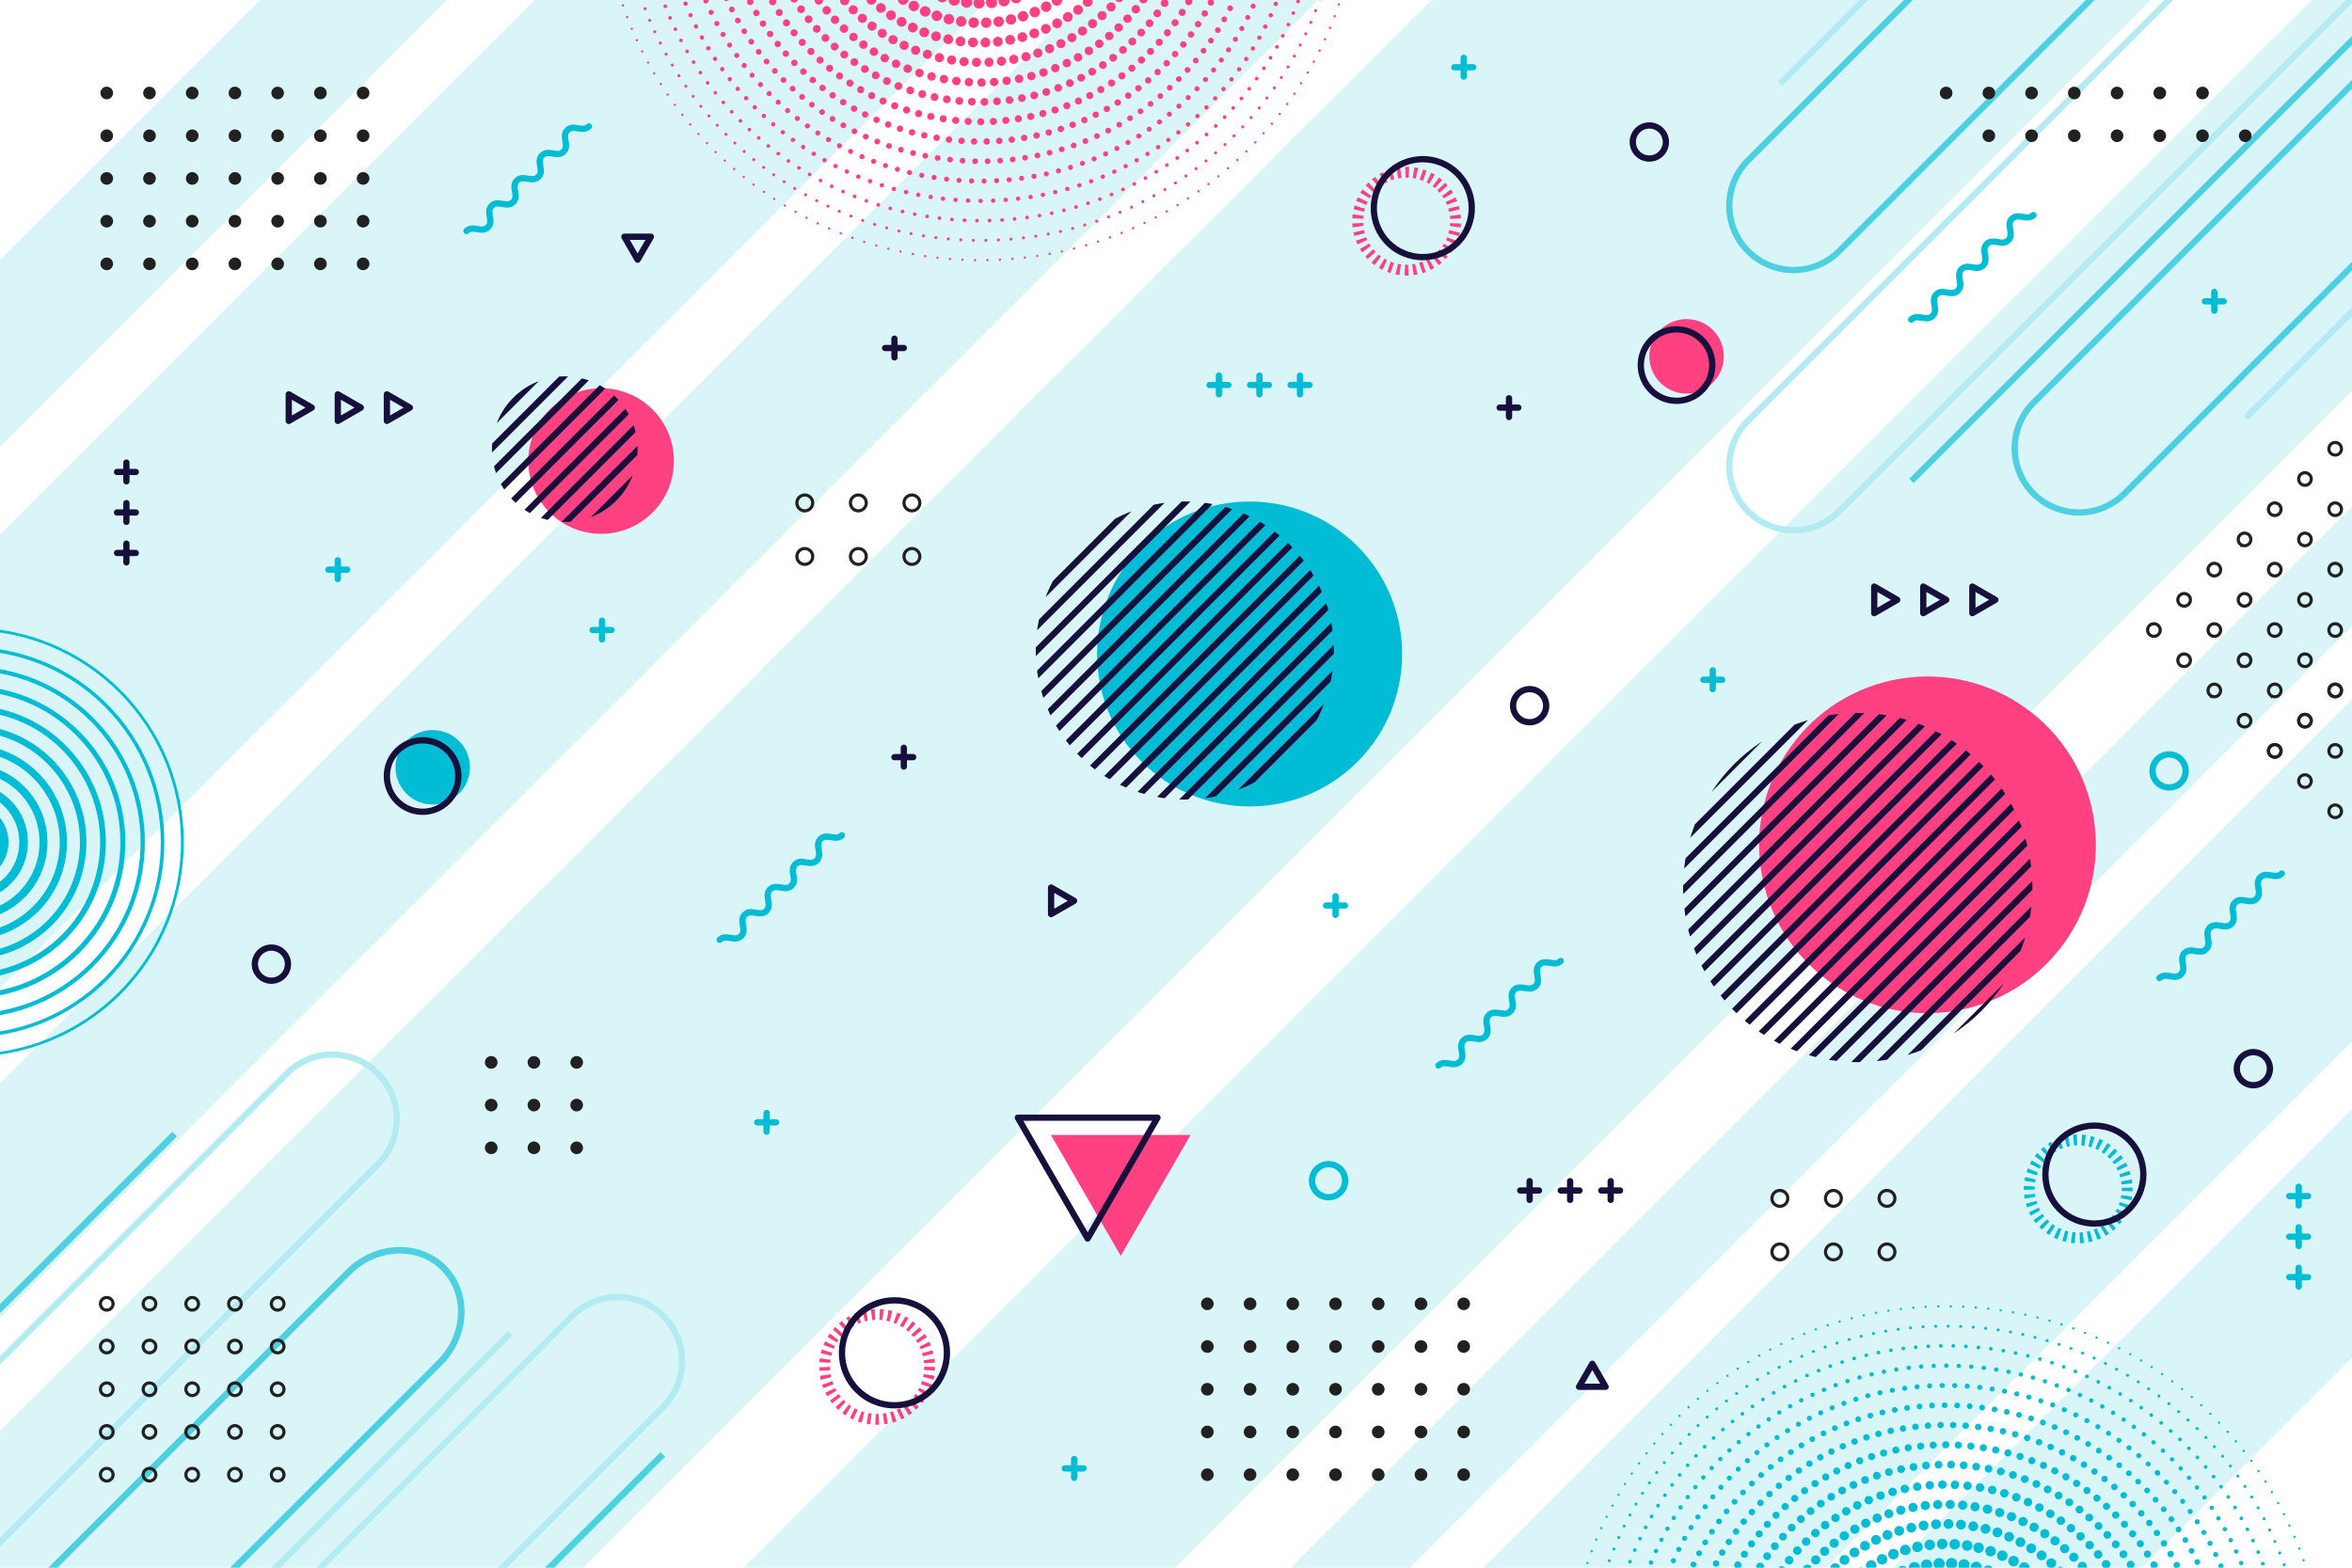 <svg xmlns="http://www.w3.org/2000/svg" xmlns:xlink="http://www.w3.org/1999/xlink" viewBox="0 0 750 500">
  <defs>
    <path id="a" d="M0 0h750v500H0z"/>
  </defs>
  <clipPath id="b">
    <use overflow="visible" xlink:href="#a"/>
  </clipPath>
  <g fill="#00bcd4" clip-path="url(#b)">
    <path d="M-161.97 618.36l824.58-824.58L777.34-91.48-47.23 733.1zM-127.96 298.4L321-150.56l72.33 72.33-448.95 448.94zM-184.28 267.2l448.95-448.94 29.81 29.81-448.94 448.95zM376.88 596.18l448.94-448.94 54.6 54.6-448.95 448.94zM333.57 578L782.5 129.05l19.05 19.04L352.6 597.04zM456.17 647.52L905.1 198.58l39.71 39.7-448.94 448.95zM-278.95 624.45l824.58-824.57 37.43 37.43-824.58 824.58zM-18.47 755.62L806.11-68.96 874.84-.23 50.26 824.35z" opacity=".15"/>
  </g>
  <g clip-path="url(#b)">
    <g fill="none" stroke-miterlimit="10">
      <g stroke-width="2">
        <path stroke="#b2ebf2" d="M790.08-40.53L586.43 163.12a20.5 20.5 0 01-28.99 0h0a20.5 20.5 0 010-28.99L761.09-69.52a20.5 20.5 0 0128.99 0h0a20.5 20.5 0 010 28.99z"/>
        <path stroke="#4dd0e1" d="M790.08-123.53L586.43 80.12a20.5 20.5 0 01-28.99 0h0a20.5 20.5 0 010-28.99l203.65-203.65a20.5 20.5 0 0128.99 0h0a20.5 20.5 0 010 28.99zM881.08-46.2L677.43 157.44a20.5 20.5 0 01-28.99 0h0a20.5 20.5 0 010-28.99L852.09-75.19a20.5 20.5 0 0128.99 0h0a20.5 20.5 0 010 28.99zM609.5 153.39L773.84-10.95"/>
        <path stroke="#b2ebf2" d="M716.16 133.24L880.5-31.1M567.58 26.73L693.45-99.13"/>
      </g>
      <path stroke="#4dd0e1" stroke-width="2.09" d="M140.15 434.7L-81.84 656.69c-8.73 8.73-22.29 9.31-30.3 1.31h0c-8.01-8.01-7.42-21.57 1.31-30.3l221.99-221.99c8.73-8.73 22.29-9.31 30.3-1.31h0c8 8.01 7.42 21.57-1.31 30.3z"/>
      <path stroke="#b2ebf2" stroke-width="2" d="M120.5 371.35L-83.15 575a20.5 20.5 0 01-28.99 0h0a20.5 20.5 0 010-28.99L91.5 342.36a20.5 20.5 0 0128.99 0h0a20.5 20.5 0 01.01 28.99zM211.5 448.68L7.85 652.32a20.5 20.5 0 01-28.99 0h0a20.5 20.5 0 010-28.99L182.5 419.69a20.5 20.5 0 0128.99 0h0a20.5 20.5 0 01.01 28.99zM36.85 551.06l125.87-125.87"/>
      <path stroke="#4dd0e1" stroke-width="2.09" d="M-70.18 487.56L55.69 361.7M85.49 589.75l125.86-125.87"/>
    </g>
    <g fill="none" stroke="#00bcd4" stroke-linecap="round" stroke-linejoin="round" stroke-miterlimit="10">
      <circle cx="-9.87" cy="268.6" r="68.03" stroke-width=".88" transform="rotate(-45 -9.87 268.6)"/>
      <circle cx="-9.87" cy="268.6" r="61.71" stroke-width="1.11" transform="rotate(-45 -9.87 268.6)"/>
      <circle cx="-9.87" cy="268.6" r="55.38" stroke-width="1.35" transform="rotate(-45 -9.87 268.6)"/>
      <circle cx="-9.87" cy="268.6" r="49.05" stroke-width="1.58" transform="rotate(-45 -9.87 268.6)"/>
      <circle cx="-9.87" cy="268.6" r="42.72" stroke-width="1.82" transform="rotate(-33.96 -9.86 268.61)"/>
      <circle cx="-9.87" cy="268.6" r="36.39" stroke-width="2.06" transform="rotate(-34.01 -9.87 268.6)"/>
      <circle cx="-9.87" cy="268.6" r="30.07" stroke-width="2.29" transform="rotate(-45 -9.87 268.6)"/>
      <circle cx="-9.87" cy="268.6" r="23.74" stroke-width="2.53" transform="rotate(-45 -9.87 268.6)"/>
      <circle cx="-9.87" cy="268.6" r="17.41" stroke-width="2.76" transform="rotate(-45 -9.87 268.6)"/>
      <circle cx="-9.87" cy="268.6" r="11.08" stroke-width="3" transform="rotate(-45 -9.87 268.6)"/>
    </g>
    <circle cx="620.53" cy="537.39" r="120.76" fill="none" stroke="#00bcd4" stroke-dasharray="0 3.99" stroke-linecap="round" stroke-linejoin="round" stroke-width=".75"/>
    <circle cx="620.53" cy="537.39" r="114.45" fill="none" stroke="#00bcd4" stroke-dasharray="0 4" stroke-linecap="round" stroke-linejoin="round" stroke-width=".97"/>
    <circle cx="620.53" cy="537.39" r="108.14" fill="none" stroke="#00bcd4" stroke-dasharray="0 4" stroke-linecap="round" stroke-linejoin="round" stroke-width="1.18"/>
    <circle cx="620.53" cy="537.39" r="101.83" fill="none" stroke="#00bcd4" stroke-dasharray="0 4" stroke-linecap="round" stroke-linejoin="round" stroke-width="1.4"/>
    <circle cx="620.53" cy="537.39" r="95.52" fill="none" stroke="#00bcd4" stroke-dasharray="0 4" stroke-linecap="round" stroke-linejoin="round" stroke-width="1.62" transform="rotate(-45 620.53 537.4)"/>
    <circle cx="620.53" cy="537.39" r="89.21" fill="none" stroke="#00bcd4" stroke-dasharray="0 4" stroke-linecap="round" stroke-linejoin="round" stroke-width="1.83"/>
    <circle cx="620.53" cy="537.39" r="82.9" fill="none" stroke="#00bcd4" stroke-dasharray="0 4.01" stroke-linecap="round" stroke-linejoin="round" stroke-width="2.05"/>
    <circle cx="620.53" cy="537.39" r="76.59" fill="none" stroke="#00bcd4" stroke-dasharray="0 4.01" stroke-linecap="round" stroke-linejoin="round" stroke-width="2.27" transform="rotate(-45 620.53 537.4)"/>
    <circle cx="620.53" cy="537.39" r="70.28" fill="none" stroke="#00bcd4" stroke-dasharray="0 4.01" stroke-linecap="round" stroke-linejoin="round" stroke-width="2.48"/>
    <circle cx="620.53" cy="537.39" r="63.97" fill="none" stroke="#00bcd4" stroke-dasharray="0 4.02" stroke-linecap="round" stroke-linejoin="round" stroke-width="2.7" transform="rotate(-76.71 620.6 537.41)"/>
    <circle cx="620.53" cy="537.39" r="57.66" fill="none" stroke="#00bcd4" stroke-dasharray="0 3.98" stroke-linecap="round" stroke-linejoin="round" stroke-width="2.92" transform="rotate(-76.71 620.6 537.41)"/>
    <circle cx="620.53" cy="537.39" r="51.35" fill="none" stroke="#00bcd4" stroke-dasharray="0 3.98" stroke-linecap="round" stroke-linejoin="round" stroke-width="3.13"/>
    <circle cx="620.53" cy="537.39" r="45.04" fill="none" stroke="#00bcd4" stroke-dasharray="0 3.99" stroke-linecap="round" stroke-linejoin="round" stroke-width="3.35" transform="rotate(-76.71 620.6 537.41)"/>
    <circle cx="620.53" cy="537.39" r="38.73" fill="none" stroke="#00bcd4" stroke-dasharray="0 3.99" stroke-linecap="round" stroke-linejoin="round" stroke-width="3.57" transform="rotate(-22.5 620.5 537.37)"/>
    <circle cx="620.53" cy="537.39" r="32.42" fill="none" stroke="#00bcd4" stroke-dasharray="0 3.99" stroke-linecap="round" stroke-linejoin="round" stroke-width="3.78" transform="rotate(-76.71 620.6 537.41)"/>
    <circle cx="620.53" cy="537.39" r="26.11" fill="none" stroke="#00bcd4" stroke-dasharray="0 4" stroke-linecap="round" stroke-linejoin="round" stroke-width="4" transform="rotate(-80.78 620.54 537.38)"/>
    <g>
      <circle cx="312.72" cy="-37.76" r="120.76" fill="none" stroke="#ff4081" stroke-dasharray="0 3.99" stroke-linecap="round" stroke-linejoin="round" stroke-width=".75"/>
      <circle cx="312.72" cy="-37.76" r="114.45" fill="none" stroke="#ff4081" stroke-dasharray="0 4" stroke-linecap="round" stroke-linejoin="round" stroke-width=".97" transform="rotate(-45 312.72 -37.76)"/>
      <circle cx="312.72" cy="-37.76" r="108.14" fill="none" stroke="#ff4081" stroke-dasharray="0 4" stroke-linecap="round" stroke-linejoin="round" stroke-width="1.18" transform="rotate(-45 312.72 -37.76)"/>
      <circle cx="312.72" cy="-37.76" r="101.83" fill="none" stroke="#ff4081" stroke-dasharray="0 4" stroke-linecap="round" stroke-linejoin="round" stroke-width="1.4"/>
      <circle cx="312.72" cy="-37.76" r="95.52" fill="none" stroke="#ff4081" stroke-dasharray="0 4" stroke-linecap="round" stroke-linejoin="round" stroke-width="1.62" transform="rotate(-45 312.72 -37.76)"/>
      <circle cx="312.72" cy="-37.76" r="89.21" fill="none" stroke="#ff4081" stroke-dasharray="0 4" stroke-linecap="round" stroke-linejoin="round" stroke-width="1.83" transform="rotate(-45 312.72 -37.76)"/>
      <circle cx="312.72" cy="-37.76" r="82.9" fill="none" stroke="#ff4081" stroke-dasharray="0 4.01" stroke-linecap="round" stroke-linejoin="round" stroke-width="2.05"/>
      <circle cx="312.72" cy="-37.76" r="76.59" fill="none" stroke="#ff4081" stroke-dasharray="0 4.01" stroke-linecap="round" stroke-linejoin="round" stroke-width="2.27" transform="rotate(-45 312.72 -37.76)"/>
      <circle cx="312.72" cy="-37.76" r="70.28" fill="none" stroke="#ff4081" stroke-dasharray="0 4.01" stroke-linecap="round" stroke-linejoin="round" stroke-width="2.48" transform="rotate(-45 312.72 -37.76)"/>
      <circle cx="312.72" cy="-37.76" r="63.97" fill="none" stroke="#ff4081" stroke-dasharray="0 4.02" stroke-linecap="round" stroke-linejoin="round" stroke-width="2.7" transform="matrix(1 -.004 .004 1 .17 1.36)"/>
      <circle cx="312.72" cy="-37.76" r="57.66" fill="none" stroke="#ff4081" stroke-dasharray="0 3.98" stroke-linecap="round" stroke-linejoin="round" stroke-width="2.92" transform="rotate(-23.36 312.72 -37.76)"/>
      <circle cx="312.72" cy="-37.76" r="51.35" fill="none" stroke="#ff4081" stroke-dasharray="0 3.98" stroke-linecap="round" stroke-linejoin="round" stroke-width="3.13" transform="rotate(-9.37 312.69 -37.76)"/>
      <circle cx="312.72" cy="-37.76" r="45.04" fill="none" stroke="#ff4081" stroke-dasharray="0 3.99" stroke-linecap="round" stroke-linejoin="round" stroke-width="3.35" transform="rotate(-13.74 312.67 -37.73)"/>
      <circle cx="312.72" cy="-37.76" r="38.73" fill="none" stroke="#ff4081" stroke-dasharray="0 3.99" stroke-linecap="round" stroke-linejoin="round" stroke-width="3.57" transform="rotate(-45 312.72 -37.76)"/>
      <circle cx="312.72" cy="-37.76" r="32.42" fill="none" stroke="#ff4081" stroke-dasharray="0 3.99" stroke-linecap="round" stroke-linejoin="round" stroke-width="3.78" transform="rotate(-45 312.72 -37.76)"/>
      <circle cx="312.72" cy="-37.76" r="26.11" fill="none" stroke="#ff4081" stroke-dasharray="0 4" stroke-linecap="round" stroke-linejoin="round" stroke-width="4" transform="rotate(-61.43 312.71 -37.76)"/>
    </g>
    <g>
      <circle cx="279.69" cy="435.95" r="16.74" fill="none" stroke="#ff4081" stroke-dasharray="1.1 1.47" stroke-miterlimit="10" stroke-width="3.45"/>
      <circle cx="285.22" cy="431.47" r="16.74" fill="none" stroke="#17103c" stroke-linecap="round" stroke-linejoin="round" stroke-miterlimit="10" stroke-width="2"/>
    </g>
    <g>
      <circle cx="448.54" cy="70.54" r="15.62" fill="none" stroke="#ff4081" stroke-dasharray="1.11 1.48" stroke-miterlimit="10" stroke-width="3.45" transform="rotate(-45 448.54 70.54)"/>
      <circle cx="453.69" cy="66.36" r="15.62" fill="none" stroke="#17103c" stroke-linecap="round" stroke-linejoin="round" stroke-miterlimit="10" stroke-width="2" transform="rotate(-73.23 453.71 66.37)"/>
    </g>
    <g>
      <path fill="none" stroke="#00bcd4" stroke-dasharray="1.11 1.48" stroke-miterlimit="10" stroke-width="3.45" d="M678.31 378.8a15.62 15.62 0 11-31.23 0 15.62 15.62 0 0131.23 0z"/>
      <circle cx="667.85" cy="374.62" r="15.62" fill="none" stroke="#17103c" stroke-linecap="round" stroke-linejoin="round" stroke-miterlimit="10" stroke-width="2"/>
    </g>
    <g>
      <path fill="#ff4081" d="M549.68 113.65a11.87 11.87 0 11-23.74 0 11.87 11.87 0 0123.74 0z"/>
      <circle cx="534.59" cy="116.44" r="11.4" fill="none" stroke="#17103c" stroke-linecap="round" stroke-linejoin="round" stroke-miterlimit="10" stroke-width="2" transform="rotate(-80.78 534.6 116.43)"/>
      <circle cx="137.98" cy="244.73" r="11.87" fill="#00bcd4" transform="rotate(-80.82 137.98 244.72)"/>
      <circle cx="134.76" cy="247.51" r="11.4" fill="none" stroke="#17103c" stroke-linecap="round" stroke-linejoin="round" stroke-miterlimit="10" stroke-width="2"/>
      <circle cx="614.62" cy="269.46" r="53.69" fill="#ff4081" transform="rotate(-9.21 614.58 269.38)"/>
      <defs>
        <circle id="c" cx="592.4" cy="283.07" r="55.7"/>
      </defs>
      <clipPath id="d">
        <use overflow="visible" xlink:href="#c"/>
      </clipPath>
      <g fill="none" stroke="#17103c" stroke-linecap="round" stroke-linejoin="round" stroke-miterlimit="10" stroke-width="2" clip-path="url(#d)">
        <path d="M422.04 351.32l136.5-136.5M429.9 351.32l136.5-136.5M437.75 351.32l136.5-136.5M445.61 351.32l136.5-136.5M453.46 351.32l136.5-136.5M461.32 351.32l136.5-136.5M469.17 351.32l136.5-136.5M477.03 351.32l136.5-136.5M484.88 351.32l136.5-136.5M492.74 351.32l136.5-136.5M500.59 351.32l136.5-136.5M508.44 351.32l136.5-136.5M516.3 351.32l136.5-136.5M524.15 351.32l136.5-136.5M532.01 351.32l136.5-136.5M539.86 351.32l136.5-136.5M547.72 351.32l136.5-136.5M555.57 351.32l136.5-136.5M563.43 351.32l136.5-136.5M571.28 351.32l136.5-136.5M579.14 351.32l136.5-136.5M586.99 351.32l136.5-136.5M594.85 351.32l136.5-136.5M602.7 351.32l136.5-136.5M610.55 351.32l136.5-136.5M618.41 351.32l136.5-136.5M626.26 351.32l136.5-136.5"/>
      </g>
      <g>
        <circle cx="398.47" cy="208.58" r="48.63" fill="#00bcd4" transform="rotate(-45 398.47 208.58)"/>
        <defs>
          <circle id="e" cx="377.81" cy="207.48" r="47.54"/>
        </defs>
        <clipPath id="f">
          <use overflow="visible" xlink:href="#e"/>
        </clipPath>
        <g fill="none" stroke="#17103c" stroke-linecap="round" stroke-linejoin="round" stroke-miterlimit="10" stroke-width="2" clip-path="url(#f)">
          <path d="M207.45 275.73l136.5-136.5M215.3 275.73l136.5-136.5M223.16 275.73l136.5-136.5M231.01 275.73l136.5-136.5M238.86 275.73l136.5-136.5M246.72 275.73l136.5-136.5M254.57 275.73l136.5-136.5M262.43 275.73l136.5-136.5M270.28 275.73l136.5-136.5M278.14 275.73l136.5-136.5M285.99 275.73l136.5-136.5M293.85 275.73l136.5-136.5M301.7 275.73l136.5-136.5M309.56 275.73l136.5-136.5M317.41 275.73l136.5-136.5M325.27 275.73l136.5-136.5M333.12 275.73l136.5-136.5M340.97 275.73l136.5-136.5M348.83 275.73l136.5-136.5M356.68 275.73l136.5-136.5M364.54 275.73l136.5-136.5M372.39 275.73l136.5-136.5M380.25 275.73l136.5-136.5M388.1 275.73l136.5-136.5M395.96 275.73l136.5-136.5M403.81 275.73l136.5-136.5M411.67 275.73l136.5-136.5"/>
        </g>
      </g>
      <g>
        <circle cx="191.68" cy="147.04" r="23.22" fill="#ff4081"/>
        <defs>
          <circle id="g" cx="180.11" cy="143.26" r="23.22" transform="rotate(-80.72 180.1 143.26)"/>
        </defs>
        <clipPath id="h">
          <use overflow="visible" xlink:href="#g"/>
        </clipPath>
        <g fill="none" stroke="#17103c" stroke-linecap="round" stroke-linejoin="round" stroke-miterlimit="10" stroke-width="2" clip-path="url(#h)">
          <path d="M9.75 211.51l136.5-136.5M17.6 211.51l136.5-136.5M25.45 211.51l136.5-136.5M33.31 211.51l136.5-136.5M41.16 211.51l136.5-136.5M49.02 211.51l136.5-136.5M56.87 211.51l136.5-136.5M64.73 211.51l136.5-136.5M72.58 211.51l136.5-136.5M80.44 211.51l136.5-136.5M88.29 211.51l136.5-136.5M96.15 211.51l136.5-136.5M104 211.51l136.5-136.5M111.86 211.51l136.5-136.5M119.71 211.51l136.5-136.5M127.56 211.51l136.5-136.5M135.42 211.51l136.5-136.5M143.27 211.51l136.5-136.5M151.13 211.51l136.5-136.5M158.98 211.51l136.5-136.5M166.84 211.51l136.5-136.5M174.69 211.51l136.5-136.5M182.55 211.51l136.5-136.5M190.4 211.51l136.5-136.5M198.26 211.51l136.5-136.5M206.11 211.51l136.5-136.5M213.97 211.51l136.5-136.5"/>
        </g>
      </g>
      <g>
        <path fill="#ff4081" d="M357.38 400.55l22.26-38.56h-44.53z"/>
        <path fill="none" stroke="#17103c" stroke-linecap="round" stroke-linejoin="round" stroke-miterlimit="10" stroke-width="2" d="M346.83 395.02l22.26-38.55h-44.52z"/>
      </g>
    </g>
    <g>
      <g fill="none" stroke="#00bcd4" stroke-linecap="round" stroke-linejoin="round" stroke-miterlimit="10" stroke-width="2">
        <path d="M388.69 119.8v5.97M391.68 122.79h-5.98M401.61 119.8v5.97M404.6 122.79h-5.98"/>
        <g>
          <path d="M414.53 119.8v5.97M417.52 122.79h-5.98"/>
        </g>
      </g>
      <g fill="none" stroke="#00bcd4" stroke-linecap="round" stroke-linejoin="round" stroke-miterlimit="10" stroke-width="2">
        <path d="M730.01 407.34h5.97M733 404.35v5.98M730.01 394.42h5.97M733 391.43v5.97"/>
        <g>
          <path d="M730.01 381.49h5.97M733 378.51v5.97"/>
        </g>
      </g>
      <g fill="none" stroke="#17103c" stroke-linecap="round" stroke-linejoin="round" stroke-miterlimit="10" stroke-width="2">
        <path d="M481.19 127.02V133M484.17 130.01h-5.97"/>
      </g>
      <g fill="none" stroke="#17103c" stroke-linecap="round" stroke-linejoin="round" stroke-miterlimit="10" stroke-width="2">
        <path d="M288.21 238.5v5.98M291.2 241.49h-5.98"/>
      </g>
      <g fill="none" stroke="#00bcd4" stroke-linecap="round" stroke-linejoin="round" stroke-miterlimit="10" stroke-width="2">
        <path d="M244.45 354.98v5.97M247.44 357.96h-5.98"/>
      </g>
      <g fill="none" stroke="#00bcd4" stroke-linecap="round" stroke-linejoin="round" stroke-miterlimit="10" stroke-width="2">
        <path d="M425.87 285.81v5.98M428.86 288.8h-5.98"/>
      </g>
      <g fill="none" stroke="#00bcd4" stroke-linecap="round" stroke-linejoin="round" stroke-miterlimit="10" stroke-width="2">
        <path d="M546.16 213.81v5.98M549.15 216.8h-5.98"/>
      </g>
      <g fill="none" stroke="#00bcd4" stroke-linecap="round" stroke-linejoin="round" stroke-miterlimit="10" stroke-width="2">
        <path d="M466.75 18.46v5.98M469.73 21.45h-5.97"/>
      </g>
      <g fill="none" stroke="#00bcd4" stroke-linecap="round" stroke-linejoin="round" stroke-miterlimit="10" stroke-width="2">
        <path d="M706.1 93.12v5.98M709.09 96.11h-5.98"/>
      </g>
      <g fill="none" stroke="#00bcd4" stroke-linecap="round" stroke-linejoin="round" stroke-miterlimit="10" stroke-width="2">
        <path d="M342.53 465.34v5.98M345.52 468.33h-5.98"/>
      </g>
      <g fill="none" stroke="#00bcd4" stroke-linecap="round" stroke-linejoin="round" stroke-miterlimit="10" stroke-width="2">
        <path d="M191.96 197.96v5.98M194.95 200.95h-5.98"/>
      </g>
      <g fill="none" stroke="#17103c" stroke-linecap="round" stroke-linejoin="round" stroke-miterlimit="10" stroke-width="2">
        <path d="M285.22 108.01v5.98M288.21 111h-5.98"/>
      </g>
      <g fill="none" stroke="#17103c" stroke-linecap="round" stroke-linejoin="round" stroke-miterlimit="10" stroke-width="2">
        <path d="M487.76 376.71v5.98M490.75 379.7h-5.98M500.68 376.71v5.98M503.67 379.7h-5.98"/>
        <g>
          <path d="M513.61 376.71v5.98M516.59 379.7h-5.97"/>
        </g>
      </g>
      <g fill="none" stroke="#00bcd4" stroke-linecap="round" stroke-linejoin="round" stroke-miterlimit="10" stroke-width="2">
        <path d="M107.72 178.69v5.98M110.71 181.68h-5.98"/>
      </g>
      <g fill="none" stroke="#17103c" stroke-linecap="round" stroke-linejoin="round" stroke-miterlimit="10" stroke-width="2">
        <path d="M43.3 150.53h-5.98M40.31 153.51v-5.97M43.3 163.45h-5.98M40.31 166.44v-5.98"/>
        <g>
          <path d="M43.3 176.37h-5.98M40.31 179.36v-5.98"/>
        </g>
      </g>
      <path fill="none" stroke="#00bcd4" stroke-linecap="round" stroke-linejoin="round" stroke-miterlimit="10" stroke-width="2" d="M696.95 245.88a5.27 5.27 0 11-10.55.01 5.27 5.27 0 0110.55-.01zM428.93 376.57a5.27 5.27 0 11-10.55.01 5.27 5.27 0 0110.55-.01z"/>
      <path fill="none" stroke="#17103c" stroke-linecap="round" stroke-linejoin="round" stroke-miterlimit="10" stroke-width="2" d="M531.21 45.29a5.27 5.27 0 11-10.55.01 5.27 5.27 0 0110.55-.01zM723.82 340.84a5.27 5.27 0 11-10.55.01 5.27 5.27 0 0110.55-.01zM493.04 225.07a5.27 5.27 0 11-10.55.01 5.27 5.27 0 0110.55-.01zM91.82 307.5a5.27 5.27 0 11-10.55.01 5.27 5.27 0 0110.55-.01z"/>
      <path fill="none" stroke="#00bcd4" stroke-linecap="round" stroke-linejoin="round" stroke-miterlimit="10" stroke-width="2" d="M229.49 299.74c2.01-2.01 4.84.82 6.84-1.19 2.01-2.01-.82-4.84 1.19-6.84 2.01-2.01 4.84.82 6.85-1.19s-.82-4.84 1.19-6.85 4.84.82 6.85-1.19-.82-4.84 1.19-6.85 4.84.82 6.85-1.19-.82-4.84 1.19-6.85 4.84.82 6.85-1.19M148.76 73.66c2.01-2.01 4.84.82 6.84-1.19 2.01-2.01-.82-4.84 1.19-6.84 2.01-2.01 4.84.82 6.85-1.19s-.82-4.84 1.19-6.85 4.84.82 6.85-1.19-.82-4.84 1.19-6.85 4.84.82 6.85-1.19-.82-4.84 1.19-6.85 4.84.82 6.85-1.19M458.7 339.82c2.01-2.01 4.84.82 6.84-1.19 2.01-2.01-.82-4.84 1.19-6.84 2.01-2.01 4.84.82 6.85-1.19s-.82-4.84 1.19-6.85 4.84.82 6.85-1.19-.82-4.84 1.19-6.85 4.84.82 6.85-1.19-.82-4.84 1.19-6.85 4.84.82 6.85-1.19M688.61 311.95c2.01-2.01 4.84.82 6.84-1.19 2.01-2.01-.82-4.84 1.19-6.84 2.01-2.01 4.84.82 6.85-1.19s-.82-4.84 1.19-6.85 4.84.82 6.85-1.19-.82-4.84 1.19-6.85 4.84.82 6.85-1.19-.82-4.84 1.19-6.85 4.84.82 6.85-1.19M609.44 101.92c2.01-2.01 4.84.82 6.84-1.19 2.01-2.01-.82-4.84 1.19-6.84 2.01-2.01 4.84.82 6.85-1.19s-.82-4.84 1.19-6.85 4.84.82 6.85-1.19-.82-4.84 1.19-6.85 4.84.82 6.85-1.19-.82-4.84 1.19-6.85 4.84.82 6.85-1.19"/>
      <g fill="none" stroke="#17103c" stroke-linecap="round" stroke-linejoin="round" stroke-miterlimit="10" stroke-width="2">
        <path d="M99.41 130.01l-7.33-4.24v8.47zM115.06 130.01l-7.34-4.24v8.47zM130.7 130.01l-7.33-4.24v8.47z"/>
      </g>
      <g fill="none" stroke="#17103c" stroke-linecap="round" stroke-linejoin="round" stroke-miterlimit="10" stroke-width="2">
        <path d="M604.98 191.31l-7.33-4.23v8.47zM620.63 191.31l-7.34-4.23v8.47zM636.27 191.31l-7.33-4.23v8.47z"/>
      </g>
      <path fill="none" stroke="#17103c" stroke-linecap="round" stroke-linejoin="round" stroke-miterlimit="10" stroke-width="2" d="M342.5 287.31l-7.33-4.24v8.47zM203.32 82.83l4.24-7.33h-8.47zM507.75 434.97l-4.23 7.33h8.47z"/>
    </g>
    <g>
      <g fill="#212121">
        <path d="M158.65 338.84a2.01 2.01 0 11-4.02 0 2.01 2.01 0 014.02 0zM172.27 338.84a2.01 2.01 0 11-4.02 0 2.01 2.01 0 014.02 0zM185.9 338.84a2.01 2.01 0 11-4.02 0 2.01 2.01 0 014.02 0zM158.65 352.46a2.01 2.01 0 11-4.02 0 2.01 2.01 0 014.02 0zM172.27 352.46a2.01 2.01 0 11-4.02 0 2.01 2.01 0 014.02 0zM185.9 352.46a2.01 2.01 0 11-4.02 0 2.01 2.01 0 014.02 0zM158.65 366.09a2.01 2.01 0 11-4.02 0 2.01 2.01 0 014.02 0zM172.27 366.09a2.01 2.01 0 11-4.02 0 2.01 2.01 0 014.02 0zM185.9 366.09a2.01 2.01 0 11-4.02 0 2.01 2.01 0 014.02 0z"/>
      </g>
      <g fill="none" stroke="#212121" stroke-miterlimit="10">
        <path d="M688.25 199.53c.78.78.78 2.05 0 2.84-.78.78-2.05.78-2.84 0a2.02 2.02 0 010-2.84 2.02 2.02 0 012.84 0zM697.89 189.9c.78.78.78 2.05 0 2.84-.78.78-2.05.78-2.84 0a2.02 2.02 0 010-2.84 2 2 0 012.84 0zM707.52 180.26c.78.78.78 2.05 0 2.84-.78.78-2.05.78-2.84 0a2.02 2.02 0 010-2.84 2.02 2.02 0 012.84 0zM717.15 170.63c.78.78.78 2.05 0 2.84-.78.78-2.05.78-2.84 0a2.02 2.02 0 010-2.84 2 2 0 012.84 0z"/>
        <circle cx="725.37" cy="162.41" r="2.01"/>
        <circle cx="735" cy="152.78" r="2.01"/>
        <circle cx="744.64" cy="143.14" r="2.01"/>
        <path d="M697.89 209.16c.78.78.78 2.05 0 2.84-.78.78-2.05.78-2.84 0a2.02 2.02 0 010-2.84 2.02 2.02 0 012.84 0zM707.52 199.53c.78.78.78 2.05 0 2.84-.78.78-2.05.78-2.84 0a2.02 2.02 0 010-2.84 2.02 2.02 0 012.84 0z"/>
        <circle cx="715.73" cy="191.31" r="2.01"/>
        <path d="M726.79 180.26c.78.78.78 2.05 0 2.84-.78.78-2.05.78-2.84 0a2.02 2.02 0 010-2.84 2.02 2.02 0 012.84 0z"/>
        <circle cx="735" cy="172.05" r="2.01"/>
        <circle cx="744.64" cy="162.41" r="2.01"/>
        <circle cx="754.27" cy="152.78" r="2.01"/>
        <path d="M707.52 218.8c.78.78.78 2.05 0 2.84-.78.78-2.05.78-2.84 0a2.02 2.02 0 010-2.84 2 2 0 012.84 0zM717.15 209.16c.78.78.78 2.05 0 2.84-.78.78-2.05.78-2.84 0a2.02 2.02 0 010-2.84 2.02 2.02 0 012.84 0z"/>
        <circle cx="725.37" cy="200.95" r="2.01"/>
        <circle cx="735" cy="191.31" r="2.01"/>
        <path d="M746.06 180.26c.78.78.78 2.05 0 2.84-.78.78-2.05.78-2.84 0a2.02 2.02 0 010-2.84 2.02 2.02 0 012.84 0z"/>
        <circle cx="754.27" cy="172.05" r="2.01"/>
        <path d="M765.32 160.99c.78.78.78 2.05 0 2.84-.78.78-2.05.78-2.84 0a2.02 2.02 0 010-2.84 2.02 2.02 0 012.84 0z"/>
        <circle cx="715.73" cy="229.85" r="2.01"/>
        <path d="M726.79 218.8c.78.78.78 2.05 0 2.84-.78.78-2.05.78-2.84 0a2.02 2.02 0 010-2.84 2 2 0 012.84 0z"/>
        <circle cx="735" cy="210.58" r="2.01"/>
        <path d="M746.06 199.53c.78.78.78 2.05 0 2.84-.78.78-2.05.78-2.84 0a2.02 2.02 0 010-2.84 2.02 2.02 0 012.84 0z"/>
        <circle cx="754.27" cy="191.31" r="2.01"/>
        <path d="M765.32 180.26c.78.78.78 2.05 0 2.84-.78.78-2.05.78-2.84 0a2.02 2.02 0 010-2.84 2.02 2.02 0 012.84 0z"/>
        <circle cx="773.54" cy="172.05" r="2.01"/>
        <circle cx="725.37" cy="239.49" r="2.01"/>
        <circle cx="735" cy="229.85" r="2.01"/>
        <path d="M746.06 218.8c.78.78.78 2.05 0 2.84-.78.78-2.05.78-2.84 0a2.02 2.02 0 010-2.84 2 2 0 012.84 0zM755.69 209.16c.78.78.78 2.05 0 2.84-.78.78-2.05.78-2.84 0a2.02 2.02 0 010-2.84 2.02 2.02 0 012.84 0zM765.32 199.53c.78.78.78 2.05 0 2.84-.78.78-2.05.78-2.84 0a2.02 2.02 0 010-2.84 2.02 2.02 0 012.84 0z"/>
        <circle cx="773.54" cy="191.31" r="2.01"/>
        <path d="M784.59 180.26c.78.78.78 2.05 0 2.84-.78.78-2.05.78-2.84 0a2.02 2.02 0 010-2.84 2.02 2.02 0 012.84 0z"/>
        <circle cx="725.37" cy="239.49" r="2.01"/>
        <circle cx="735" cy="229.85" r="2.01"/>
        <path d="M746.06 218.8c.78.78.78 2.05 0 2.84-.78.78-2.05.78-2.84 0a2.02 2.02 0 010-2.84 2 2 0 012.84 0zM755.69 209.16c.78.78.78 2.05 0 2.84-.78.78-2.05.78-2.84 0a2.02 2.02 0 010-2.84 2.02 2.02 0 012.84 0zM765.32 199.53c.78.78.78 2.05 0 2.84-.78.78-2.05.78-2.84 0a2.02 2.02 0 010-2.84 2.02 2.02 0 012.84 0z"/>
        <circle cx="773.54" cy="191.31" r="2.01"/>
        <path d="M784.59 180.26c.78.78.78 2.05 0 2.84-.78.78-2.05.78-2.84 0a2.02 2.02 0 010-2.84 2.02 2.02 0 012.84 0z"/>
        <circle cx="735" cy="249.12" r="2.01"/>
        <circle cx="744.64" cy="239.49" r="2.01"/>
        <path d="M755.69 228.43c.78.78.78 2.05 0 2.84-.78.78-2.05.78-2.84 0a2.02 2.02 0 010-2.84 2.02 2.02 0 012.84 0zM765.32 218.8c.78.78.78 2.05 0 2.84-.78.78-2.05.78-2.84 0a2.02 2.02 0 010-2.84 2 2 0 012.84 0z"/>
        <circle cx="773.54" cy="210.58" r="2.01"/>
        <circle cx="783.17" cy="200.95" r="2.01"/>
        <circle cx="792.81" cy="191.31" r="2.01"/>
        <circle cx="744.64" cy="258.75" r="2.01"/>
        <circle cx="754.27" cy="249.12" r="2.01"/>
        <path d="M765.32 238.07c.78.78.78 2.05 0 2.84-.78.78-2.05.78-2.84 0a2.02 2.02 0 010-2.84 2 2 0 012.84 0z"/>
        <circle cx="773.54" cy="229.85" r="2.01"/>
        <circle cx="783.17" cy="220.22" r="2.01"/>
        <circle cx="792.81" cy="210.58" r="2.01"/>
        <circle cx="802.44" cy="200.95" r="2.01"/>
      </g>
      <g fill="#212121">
        <path d="M387 415.84a2.01 2.01 0 11-4.02 0 2.01 2.01 0 014.02 0zM400.63 415.84a2.01 2.01 0 11-4.02 0 2.01 2.01 0 014.02 0zM414.25 415.84a2.01 2.01 0 11-4.02 0 2.01 2.01 0 014.02 0zM427.88 415.84a2.01 2.01 0 11-4.02 0 2.01 2.01 0 014.02 0zM441.5 415.84a2.01 2.01 0 11-4.02 0 2.01 2.01 0 014.02 0zM455.13 415.84a2.01 2.01 0 11-4.02 0 2.01 2.01 0 014.02 0zM468.75 415.84a2.01 2.01 0 11-4.02 0 2.01 2.01 0 014.02 0zM387 429.46a2.01 2.01 0 11-4.02 0 2.01 2.01 0 014.02 0zM400.63 429.46a2.01 2.01 0 11-4.02 0 2.01 2.01 0 014.02 0zM414.25 429.46a2.01 2.01 0 11-4.02 0 2.01 2.01 0 014.02 0zM427.88 429.46a2.01 2.01 0 11-4.02 0 2.01 2.01 0 014.02 0zM441.5 429.46a2.01 2.01 0 11-4.02 0 2.01 2.01 0 014.02 0zM455.13 429.46a2.01 2.01 0 11-4.02 0 2.01 2.01 0 014.02 0zM468.75 429.46a2.01 2.01 0 11-4.02 0 2.01 2.01 0 014.02 0zM387 443.09a2.01 2.01 0 11-4.02 0 2.01 2.01 0 014.02 0zM400.63 443.09a2.01 2.01 0 11-4.02 0 2.01 2.01 0 014.02 0zM414.25 443.09a2.01 2.01 0 11-4.02 0 2.01 2.01 0 014.02 0zM427.88 443.09a2.01 2.01 0 11-4.02 0 2.01 2.01 0 014.02 0zM441.5 443.09a2.01 2.01 0 11-4.02 0 2.01 2.01 0 014.02 0zM455.13 443.09a2.01 2.01 0 11-4.02 0 2.01 2.01 0 014.02 0zM468.75 443.09a2.01 2.01 0 11-4.02 0 2.01 2.01 0 014.02 0zM387 456.71a2.01 2.01 0 11-4.02 0 2.01 2.01 0 014.02 0zM400.63 456.71a2.01 2.01 0 11-4.02 0 2.01 2.01 0 014.02 0zM414.25 456.71a2.01 2.01 0 11-4.02 0 2.01 2.01 0 014.02 0zM427.88 456.71a2.01 2.01 0 11-4.02 0 2.01 2.01 0 014.02 0zM441.5 456.71a2.01 2.01 0 11-4.02 0 2.01 2.01 0 014.02 0zM455.13 456.71a2.01 2.01 0 11-4.02 0 2.01 2.01 0 014.02 0zM468.75 456.71a2.01 2.01 0 11-4.02 0 2.01 2.01 0 014.02 0zM387 470.34a2.01 2.01 0 11-4.02 0 2.01 2.01 0 014.02 0zM400.63 470.34a2.01 2.01 0 11-4.02 0 2.01 2.01 0 014.02 0zM414.25 470.34a2.01 2.01 0 11-4.02 0 2.01 2.01 0 014.02 0zM427.88 470.34a2.01 2.01 0 11-4.02 0 2.01 2.01 0 014.02 0zM441.5 470.34a2.01 2.01 0 11-4.02 0 2.01 2.01 0 014.02 0zM455.13 470.34a2.01 2.01 0 11-4.02 0 2.01 2.01 0 014.02 0zM468.75 470.34a2.01 2.01 0 11-4.02 0 2.01 2.01 0 014.02 0z"/>
      </g>
      <g fill="none" stroke="#212121" stroke-miterlimit="10">
        <path d="M36.05 415.84a2.01 2.01 0 11-4.02 0 2.01 2.01 0 014.02 0zM49.68 415.84a2.01 2.01 0 11-4.02 0 2.01 2.01 0 014.02 0zM63.3 415.84a2.01 2.01 0 11-4.02 0 2.01 2.01 0 014.02 0zM76.93 415.84a2.01 2.01 0 11-4.02 0 2.01 2.01 0 014.02 0zM90.55 415.84a2.01 2.01 0 11-4.02 0 2.01 2.01 0 014.02 0zM36.05 429.46a2.01 2.01 0 11-4.02 0 2.01 2.01 0 014.02 0zM49.68 429.46a2.01 2.01 0 11-4.02 0 2.01 2.01 0 014.02 0zM63.3 429.46a2.01 2.01 0 11-4.02 0 2.01 2.01 0 014.02 0zM76.93 429.46a2.01 2.01 0 11-4.02 0 2.01 2.01 0 014.02 0zM90.55 429.46a2.01 2.01 0 11-4.02 0 2.01 2.01 0 014.02 0zM36.05 443.09a2.01 2.01 0 11-4.02 0 2.01 2.01 0 014.02 0zM49.68 443.09a2.01 2.01 0 11-4.02 0 2.01 2.01 0 014.02 0zM63.3 443.09a2.01 2.01 0 11-4.02 0 2.01 2.01 0 014.02 0zM76.93 443.09a2.01 2.01 0 11-4.02 0 2.01 2.01 0 014.02 0zM90.55 443.09a2.01 2.01 0 11-4.02 0 2.01 2.01 0 014.02 0zM36.05 456.71a2.01 2.01 0 11-4.02 0 2.01 2.01 0 014.02 0zM49.68 456.71a2.01 2.01 0 11-4.02 0 2.01 2.01 0 014.02 0zM63.3 456.71a2.01 2.01 0 11-4.02 0 2.01 2.01 0 014.02 0zM76.93 456.71a2.01 2.01 0 11-4.02 0 2.01 2.01 0 014.02 0zM90.55 456.71a2.01 2.01 0 11-4.02 0 2.01 2.01 0 014.02 0zM36.05 470.34a2.01 2.01 0 11-4.02 0 2.01 2.01 0 014.02 0zM49.68 470.34a2.01 2.01 0 11-4.02 0 2.01 2.01 0 014.02 0zM63.3 470.34a2.01 2.01 0 11-4.02 0 2.01 2.01 0 014.02 0zM76.93 470.34a2.01 2.01 0 11-4.02 0 2.01 2.01 0 014.02 0zM90.55 470.34a2.01 2.01 0 11-4.02 0 2.01 2.01 0 014.02 0z"/>
      </g>
      <g fill="#212121">
        <path d="M36.05 29.66a2.01 2.01 0 11-4.02 0 2.01 2.01 0 014.02 0z"/>
        <circle cx="47.67" cy="29.66" r="2.01"/>
        <path d="M63.3 29.66a2.01 2.01 0 11-4.02 0 2.01 2.01 0 014.02 0zM76.93 29.66a2.01 2.01 0 11-4.02 0 2.01 2.01 0 014.02 0z"/>
        <circle cx="88.54" cy="29.66" r="2.01"/>
        <path d="M104.18 29.66a2.01 2.01 0 11-4.02 0 2.01 2.01 0 014.02 0zM117.8 29.66a2.01 2.01 0 11-4.02 0 2.01 2.01 0 014.02 0zM36.05 43.29a2.01 2.01 0 11-4.02 0 2.01 2.01 0 014.02 0zM49.68 43.29a2.01 2.01 0 11-4.02 0 2.01 2.01 0 014.02 0zM63.3 43.29a2.01 2.01 0 11-4.02 0 2.01 2.01 0 014.02 0zM76.93 43.29a2.01 2.01 0 11-4.02 0 2.01 2.01 0 014.02 0zM90.55 43.29a2.01 2.01 0 11-4.02 0 2.01 2.01 0 014.02 0zM104.18 43.29a2.01 2.01 0 11-4.02 0 2.01 2.01 0 014.02 0zM117.8 43.29a2.01 2.01 0 11-4.02 0 2.01 2.01 0 014.02 0zM36.05 56.91a2.01 2.01 0 11-4.02 0 2.01 2.01 0 014.02 0zM49.68 56.91a2.01 2.01 0 11-4.02 0 2.01 2.01 0 014.02 0zM63.3 56.91a2.01 2.01 0 11-4.02 0 2.01 2.01 0 014.02 0zM76.93 56.91a2.01 2.01 0 11-4.02 0 2.01 2.01 0 014.02 0zM90.55 56.91a2.01 2.01 0 11-4.02 0 2.01 2.01 0 014.02 0zM104.18 56.91a2.01 2.01 0 11-4.02 0 2.01 2.01 0 014.02 0zM117.8 56.91a2.01 2.01 0 11-4.02 0 2.01 2.01 0 014.02 0zM36.05 70.54a2.01 2.01 0 11-4.02 0 2.01 2.01 0 014.02 0zM49.68 70.54a2.01 2.01 0 11-4.02 0 2.01 2.01 0 014.02 0zM63.3 70.54a2.01 2.01 0 11-4.02 0 2.01 2.01 0 014.02 0zM76.93 70.54a2.01 2.01 0 11-4.02 0 2.01 2.01 0 014.02 0zM90.55 70.54a2.01 2.01 0 11-4.02 0 2.01 2.01 0 014.02 0zM104.18 70.54a2.01 2.01 0 11-4.02 0 2.01 2.01 0 014.02 0zM117.8 70.54a2.01 2.01 0 11-4.02 0 2.01 2.01 0 014.02 0zM36.05 84.16a2.01 2.01 0 11-4.02 0 2.01 2.01 0 014.02 0z"/>
        <circle cx="47.67" cy="84.16" r="2.01"/>
        <path d="M63.3 84.16a2.01 2.01 0 11-4.02 0 2.01 2.01 0 014.02 0zM76.93 84.16a2.01 2.01 0 11-4.02 0 2.01 2.01 0 014.02 0z"/>
        <circle cx="88.54" cy="84.16" r="2.01"/>
        <path d="M104.18 84.16a2.01 2.01 0 11-4.02 0 2.01 2.01 0 014.02 0zM117.8 84.16a2.01 2.01 0 11-4.02 0 2.01 2.01 0 014.02 0z"/>
      </g>
      <g fill="#212121">
        <path d="M622.59 29.66a2.01 2.01 0 11-4.02 0 2.01 2.01 0 014.02 0z"/>
        <circle cx="634.21" cy="29.66" r="2.01"/>
        <path d="M649.84 29.66a2.01 2.01 0 11-4.02 0 2.01 2.01 0 014.02 0zM663.46 29.66a2.01 2.01 0 11-4.02 0 2.01 2.01 0 014.02 0z"/>
        <circle cx="675.08" cy="29.66" r="2.01"/>
        <path d="M690.71 29.66a2.01 2.01 0 11-4.02 0 2.01 2.01 0 014.02 0zM704.34 29.66a2.01 2.01 0 11-4.02 0 2.01 2.01 0 014.02 0zM636.21 43.29a2.01 2.01 0 11-4.02 0 2.01 2.01 0 014.02 0zM649.84 43.29a2.01 2.01 0 11-4.02 0 2.01 2.01 0 014.02 0zM663.46 43.29a2.01 2.01 0 11-4.02 0 2.01 2.01 0 014.02 0zM677.09 43.29a2.01 2.01 0 11-4.02 0 2.01 2.01 0 014.02 0zM690.71 43.29a2.01 2.01 0 11-4.02 0 2.01 2.01 0 014.02 0zM704.34 43.29a2.01 2.01 0 11-4.02 0 2.01 2.01 0 014.02 0zM717.96 43.29a2.01 2.01 0 11-4.02 0 2.01 2.01 0 014.02 0z"/>
      </g>
      <g fill="none" stroke="#212121" stroke-miterlimit="10">
        <path d="M570.08 382.21a2.52 2.52 0 11-5.04 0 2.52 2.52 0 015.04 0zM587.16 382.21a2.52 2.52 0 11-5.04 0 2.52 2.52 0 015.04 0zM604.24 382.21a2.52 2.52 0 11-5.04 0 2.52 2.52 0 015.04 0zM570.08 399.29a2.52 2.52 0 11-5.04 0 2.52 2.52 0 015.04 0zM587.16 399.29a2.52 2.52 0 11-5.04 0 2.52 2.52 0 015.04 0zM604.24 399.29a2.52 2.52 0 11-5.04 0 2.52 2.52 0 015.04 0z"/>
      </g>
      <g fill="none" stroke="#212121" stroke-miterlimit="10">
        <path d="M259.15 160.4a2.52 2.52 0 11-5.04 0 2.52 2.52 0 015.04 0zM276.23 160.4a2.52 2.52 0 11-5.04 0 2.52 2.52 0 015.04 0zM293.31 160.4a2.52 2.52 0 11-5.04 0 2.52 2.52 0 015.04 0zM259.15 177.48a2.52 2.52 0 11-5.04 0 2.52 2.52 0 015.04 0zM276.23 177.48a2.52 2.52 0 11-5.04 0 2.52 2.52 0 015.04 0zM293.31 177.48a2.52 2.52 0 11-5.04 0 2.52 2.52 0 015.04 0z"/>
      </g>
    </g>
  </g>
</svg>
